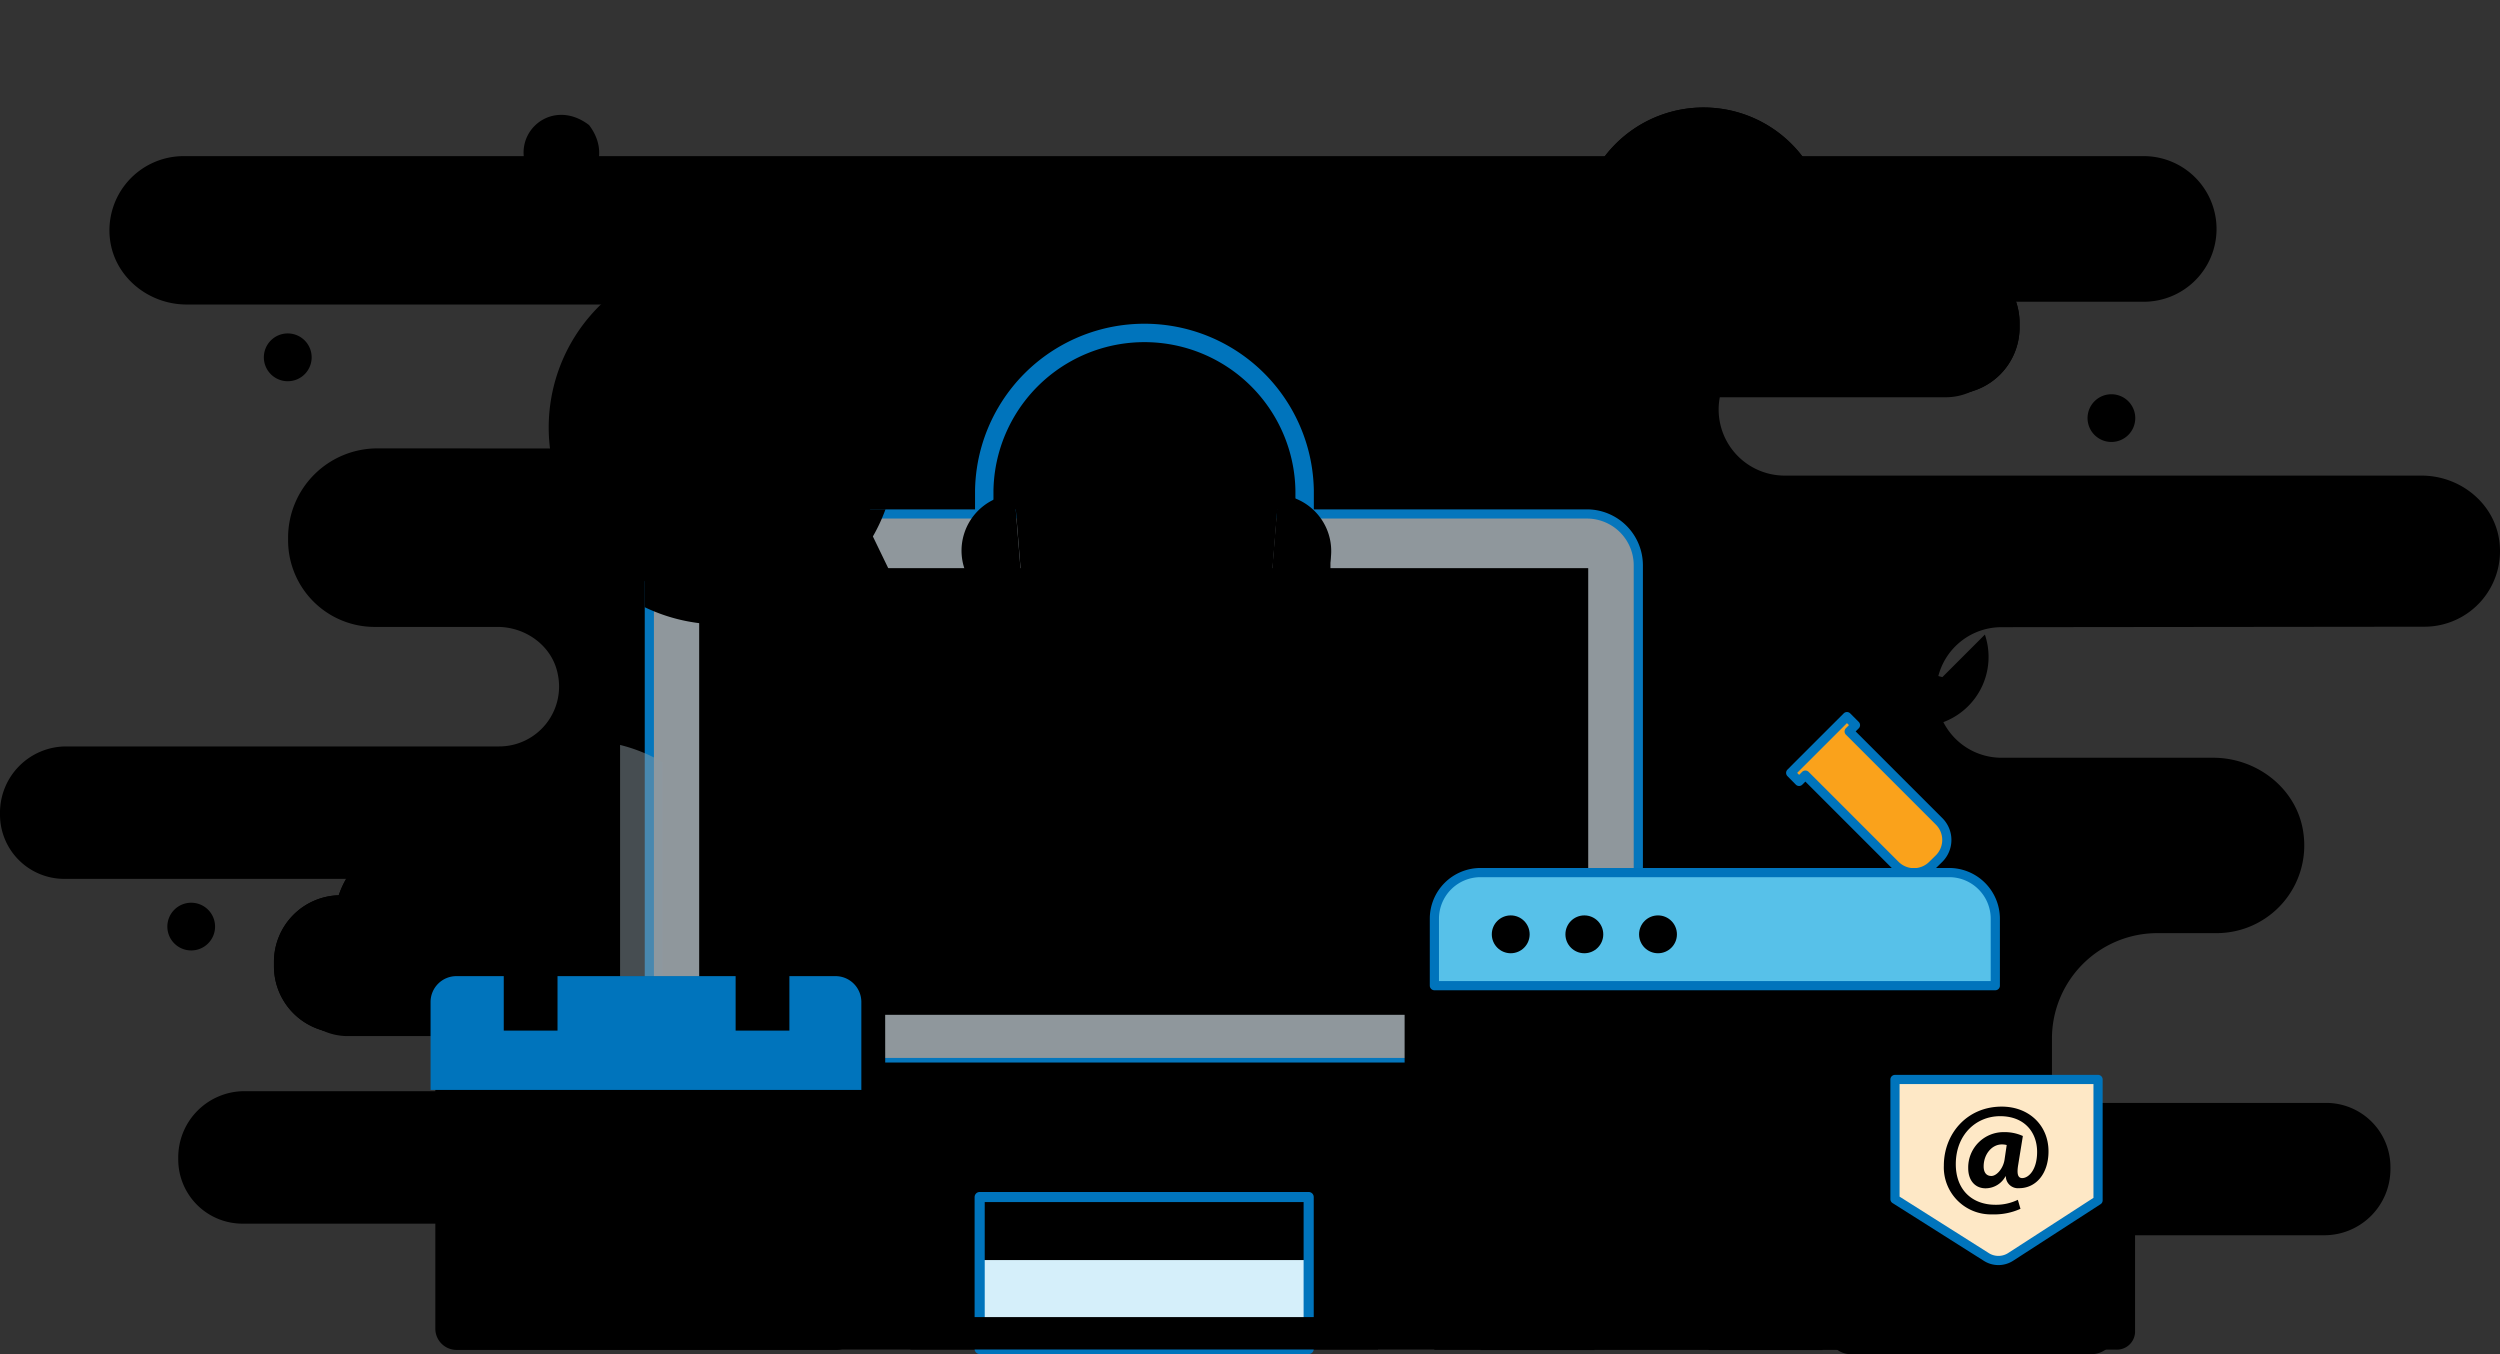 <svg viewBox="0 0 587.83 318.46"><rect x="0" y="0" width="587.83" height="318.46" fill="#333333" stroke="none"/><defs><style>.cls-2{fill:#c4e9f7}.cls-23,.cls-27,.cls-3,.cls-7{fill:#fff}.cls-15,.cls-26,.cls-4{fill:none}.cls-10,.cls-14,.cls-19,.cls-20,.cls-23,.cls-26,.cls-27,.cls-31,.cls-4,.cls-7{stroke:#0074bc}.cls-10,.cls-14,.cls-15,.cls-16,.cls-19,.cls-20,.cls-4,.cls-7{stroke-linecap:round;stroke-linejoin:round}.cls-10,.cls-14,.cls-15,.cls-16,.cls-19,.cls-20,.cls-23,.cls-26,.cls-4,.cls-7{stroke-width:2.16px}.cls-15,.cls-16{stroke:#0576bc}.cls-8{fill:#8c99a1;opacity:.5;mix-blend-mode:multiply}.cls-10{fill:#f3f5f5}.cls-14,.cls-29{fill:#bfd730}.cls-16{fill:#0576bc}.cls-17,.cls-19,.cls-31{fill:#0074bc}.cls-20{fill:#d1d6d9}.cls-28{fill:#faa21b}.cls-30{fill:#57c1e9}.cls-23,.cls-26,.cls-27,.cls-28,.cls-29,.cls-30,.cls-31{stroke-miterlimit:10}.cls-27{stroke-width:1.84px}.cls-28{stroke:#faa21b}.cls-28,.cls-29,.cls-30,.cls-31{stroke-width:2.26px}.cls-29{stroke:#bfd730}.cls-30{stroke:#57c1e9}</style></defs><g style="isolation:isolate"><g id="Layer_1" data-name="Layer 1"><path d="M269.32 252.06c8.66 0 16.4-6.22 17.45-14.81A17 17 0 00270 218.19H146c-8.91 0-16.89-6.41-18-15.26a17.45 17.45 0 0117.3-19.63h460.89a17.13 17.13 0 0117.12 17.12 17.12 17.12 0 01-17.12 17.12h-52a9.83 9.83 0 01-9.83 9.84h-22c-7.47 0-14.32 5-15.79 12.31a15.54 15.54 0 0015.2 18.73h149.75c9.08 0 17.2 6.52 18.3 15.53a17.77 17.77 0 01-17.59 20l-99.5.11a15.35 15.35 0 00-15.33 15.35 15.35 15.35 0 0015.35 15.35h49.78c10.54 0 20 7.57 21.24 18A20.62 20.62 0 01623.31 366H609.4a24.79 24.79 0 00-24.79 24.79v15.13h64.48A15.1 15.1 0 01664.2 421v.39a15.57 15.57 0 01-15.56 15.65h-64v26.87H219.15v-29.6h-60a15.1 15.1 0 01-15.11-15.1v-.4a15.58 15.58 0 0115.55-15.65h74v-49.92H117.24a15.11 15.11 0 01-15.11-15.1v-.39a15.58 15.58 0 0115.56-15.65h101.83a14.08 14.08 0 0013.76-17c-1.28-6.63-7.56-11.16-14.28-11.1h-28.77a20.37 20.37 0 01-20.36-20.36v-.53a21 21 0 0121-21.09z" class="cls-2" transform="translate(-102.13 -146.59)"/><path d="M206.6 389.46h-24.4a15.68 15.68 0 01-15.66-15.65v-1.06a15.67 15.67 0 0115.23-15.65 21.68 21.68 0 0130.56-12.24 29.23 29.23 0 0156-3.49 20.44 20.44 0 0124.11 15.73h2a15.67 15.67 0 0115.65 15.65v1.06a15.67 15.67 0 01-15.65 15.65H206.6z" class="cls-2" transform="translate(-102.13 -146.59)"/><path d="M184 361.37h.55a20.34 20.34 0 0130.3-11.16 27.77 27.77 0 0153.73-3.9 19.1 19.1 0 014.93-.66 18.89 18.89 0 0118.75 15.72h3.09a14.09 14.09 0 0114.19 13.92v1a14.09 14.09 0 01-14.19 13.92H184a14.1 14.1 0 01-14.19-13.92v-1A14.1 14.1 0 01184 361.37z" class="cls-3" transform="translate(-102.13 -146.59)"/><path d="M265 389.46h29.45a15.67 15.67 0 0015.65-15.65v-1.06a15.67 15.67 0 00-15.65-15.65h-2a20.44 20.44 0 00-24.11-15.73 29.23 29.23 0 00-56 3.49 21.68 21.68 0 00-30.56 12.24 15.67 15.67 0 00-15.23 15.65v1.06a15.68 15.68 0 0015.66 15.65h29.3M255.12 351c3.91-7 9-9 14.49-9.8M245.92 331.28c-7.74-.39-14.27 2.84-19.64 8.21" class="cls-4" transform="translate(-102.13 -146.59)"/><path d="M230.35 281.48h77.36v35.57h-77.36z" style="fill:#d5effa"/><rect width="232.54" height="160.59" x="152.68" y="120.86" class="cls-4" rx="12.05"/><path d="M487.35 279.49a12.09 12.09 0 00-12.05-12.05H266.86a12.09 12.09 0 00-12.05 12.05v116.93h232.54z" class="cls-4" transform="translate(-102.13 -146.59)"/><path style="stroke:#0576bc;fill:#8f979c;stroke-width:2.16px;stroke-linecap:round;stroke-linejoin:round" d="M487.35 279.49a12.09 12.09 0 00-12.05-12.05H266.86a12.09 12.09 0 00-12.05 12.05v116.93h232.54z" transform="translate(-102.13 -146.59)"/><path d="M266.86 428H475.3a12.08 12.08 0 0012.05-12v-19.58H254.81V416a12.08 12.08 0 0012.05 12z" class="cls-7" transform="translate(-102.13 -146.59)"/><path d="M164.4 133.59h209.04V238.6H164.4z" class="cls-3"/><path d="M230.35 281.46h77.36v14.82h-77.36z" class="cls-8"/><path d="M230.35 281.46h77.36v35.73h-77.36z" style="stroke-width:2.38px;stroke-linecap:round;stroke-linejoin:round;stroke:#0074bc;fill:none"/><path d="M214.06 309.69h109.95v7.62H214.06z" class="cls-7"/><path d="M63.61 317.37h467.26M540.14 317.37h17.44M20.96 317.33h34.76" class="cls-4"/><path d="M439.34 352a7.49 7.49 0 00-5.08-7.1l-39.06-12.4c-4.89 4.45-13.88 7.43-24.17 7.43s-19-2.9-24-7.24l-38.47 12.25a7.49 7.49 0 00-5.08 7.1l.15 33h135.86z" class="cls-10" transform="translate(-102.13 -146.59)"/><path style="stroke-width:1.59px;stroke-linecap:round;stroke-linejoin:round;stroke:#0074bc;fill:#fff" d="M371 309.71c-1 0-1.93 0-2.88.08h5.76c-.88-.06-1.88-.08-2.88-.08z" transform="translate(-102.13 -146.59)"/><g style="opacity:.5;mix-blend-mode:multiply"><path style="fill:#8c99a1" d="M257.93 325.8a38.12 38.12 0 00-10-4.05v65.52h10z" transform="translate(-102.13 -146.59)"/></g><path d="M537 239.25h24.41A15.67 15.67 0 00577 223.59v-1.05a15.67 15.67 0 00-15.22-15.65 21.85 21.85 0 00-20.56-14.7 21.54 21.54 0 00-10 2.46 29.23 29.23 0 00-56-3.49 20.44 20.44 0 00-24.11 15.73h-2a15.67 15.67 0 00-15.65 15.65v1.05a15.67 15.67 0 0015.65 15.66H537z" class="cls-2" transform="translate(-102.13 -146.59)"/><path d="M559.55 211.15H559a20.17 20.17 0 00-19.4-14.3 20.41 20.41 0 00-10.9 3.15 27.76 27.76 0 00-53.7-3.9 19.18 19.18 0 00-4.94-.66 18.87 18.87 0 00-18.74 15.71h-3.1A14.1 14.1 0 00434 225.07v1A14.1 14.1 0 00448.19 240h111.36a14.1 14.1 0 0014.18-13.92v-1a14.1 14.1 0 00-14.18-13.93z" class="cls-3" transform="translate(-102.13 -146.59)"/><path d="M463.36 239.25h-14.29a15.67 15.67 0 01-15.65-15.66v-1.05a15.67 15.67 0 0115.65-15.65h2a20.44 20.44 0 0124.11-15.73 29.23 29.23 0 0156 3.49 21.54 21.54 0 0110-2.46 21.85 21.85 0 0120.56 14.7A15.67 15.67 0 01577 222.54v1.05a15.67 15.67 0 01-15.65 15.66H509M488.43 200.76c-3.91-7-9-9-14.48-9.8M497.64 181.07c7.74-.39 14.27 2.83 19.64 8.2" class="cls-4" transform="translate(-102.13 -146.59)"/><path d="M506.45 224.84h-3.73a17.32 17.32 0 00-2.24-5.38l2.64-2.65a2.4 2.4 0 000-3.41l-2-2a2.43 2.43 0 00-3.42 0l-2.64 2.64a17.16 17.16 0 00-5.38-2.23v-3.73a2.42 2.42 0 00-2.42-2.42h-2.79a2.41 2.41 0 00-2.41 2.42v3.73a17.19 17.19 0 00-5.3 2.18l-2.63-2.65a2.4 2.4 0 00-3.41 0l-2 2a2.41 2.41 0 000 3.41l2.63 2.66a17.11 17.11 0 00-2.26 5.36h-3.73a2.41 2.41 0 00-2.42 2.41v2.79a2.43 2.43 0 002.41 2.43h3.72a17.38 17.38 0 002.22 5.38l-2.65 2.64a2.41 2.41 0 000 3.41l2 2a2.41 2.41 0 003.42 0l2.65-2.63a17.44 17.44 0 005.38 2.25v3.72a2.41 2.41 0 002.4 2.43h2.8a2.41 2.41 0 002.42-2.4v-3.74a17.53 17.53 0 005.39-2.22l2.63 2.65a2.43 2.43 0 003.42 0l2-2a2.4 2.4 0 000-3.41l-2.63-2.65a17.18 17.18 0 002.24-5.38h3.73a2.42 2.42 0 002.42-2.41v-2.8a2.4 2.4 0 00-2.46-2.4zm-20.54 11.44a7.66 7.66 0 117.66-7.67 7.66 7.66 0 01-7.66 7.67z" class="cls-14" transform="translate(-102.13 -146.59)"/><path d="M219.72 21.74h92.32M270.19 5.87h146.36M319.25 21.74h15.97" class="cls-15"/><path d="M428.93 10.75l9.67-9.67M438.6 10.75l-9.67-9.67M32.76 158.83h13.67M39.6 165.67v-13.68M550.69 185.04l9.67-9.67M560.36 185.04l-9.67-9.67" class="cls-16"/><path d="M563.06 129.09h-47.54M505.42 129.09h-10.3" class="cls-15"/><path d="M484.39 129.18h-13.68M477.55 122.34v13.68" class="cls-16"/><path d="M616.49 339.25a5.62 5.62 0 11-5.62-5.61 5.62 5.62 0 015.62 5.61zM240.64 176c7.25 9.51-3.5 20.28-13 13-7.29-9.52 3.48-20.3 13-13z" class="cls-17" transform="translate(-102.13 -146.59)"/><path d="M50.64 53.68H36.97M43.81 46.84v13.68" class="cls-16"/><path d="M604.2 244.9a5.61 5.61 0 11-5.61-5.61 5.61 5.61 0 015.61 5.61zM152.7 364.47a5.61 5.61 0 11-5.61-5.62 5.61 5.61 0 015.61 5.62zM175.41 230.6a5.62 5.62 0 11-5.62-5.61 5.62 5.62 0 015.62 5.61z" class="cls-17" transform="translate(-102.13 -146.59)"/><path d="M111.34 131.19l9.67-9.67M121.01 131.19l-9.67-9.67" class="cls-16"/><path d="M100.15 126.76H45.9M35.8 126.76H25.5" class="cls-15"/><path d="M434.26 344.94l-44.45-14.16v-21H353v21l-44.45 14.16a7.49 7.49 0 00-5.08 7.1l.15 33h135.87l-.15-33a7.49 7.49 0 00-5.08-7.1" class="cls-4" transform="translate(-102.13 -146.59)"/><path d="M308.52 238.51l-.08-11.12M230.45 238.51l-.08-11.12" class="cls-4"/><path d="M402.67 263.25a31 31 0 00-61.94 0l3 37.2a14.52 14.52 0 007.76 11.8l15 9.87h9.92l15.55-9.87a14.49 14.49 0 007.75-11.8l3-37.2" class="cls-7" transform="translate(-102.13 -146.59)"/><path d="M312.83 129.59v17.7l-3.95 4.78h-25.91" class="cls-4"/><path style="stroke-width:4.33px;stroke-linecap:round;stroke-linejoin:round;stroke:#0074bc;fill:none" d="M408.89 269.4v-7.47a37.67 37.67 0 00-75.33 0v7.47" transform="translate(-102.13 -146.59)"/><path d="M400.55 289.41a13.3 13.3 0 102.14-26.51l-2.14 26.51" class="cls-19" transform="translate(-102.13 -146.59)"/><ellipse cx="284.32" cy="152.07" class="cls-17" rx="4.88" ry="3.4"/><path d="M342.81 289.31a13.3 13.3 0 11-2.14-26.51l2.14 26.51" class="cls-19" transform="translate(-102.13 -146.59)"/><path d="M568.84 295.8a16.37 16.37 0 01-21.54 20.47l-33.73 33.6a6.5 6.5 0 01-9.19-9.19l33.73-33.6a16.37 16.37 0 0120.47-21.54l-10 10 2.17 8.09 8.09 2.17z" class="cls-20" transform="translate(-102.13 -146.59)"/><path d="M529.25 325.83l-23.51-23.52-1.61 1.61-8.86-11.35 5.38-5.38L512 296l-1.63 1.63 23.52 23.51-4.67 4.67" class="cls-20" transform="translate(-102.13 -146.59)"/><path style="fill:#faa21b;stroke-width:2.16px;stroke-linecap:round;stroke-linejoin:round;stroke:#0074bc" d="M523.18 328.32l1.48-1.49 10.27-10.26 1.48-1.48 2 2-1.48 1.48 21.16 21.16a6.18 6.18 0 010 8.72l-1.58 1.55a6.17 6.17 0 01-8.72 0l-21.16-21.16-1.48 1.48z" transform="translate(-102.13 -146.59)"/><path d="M446.22 193.55l5.84 5.84M430.9 178.23l12.46 12.46" class="cls-14"/><path d="M566.46 378.35v-15.73a12 12 0 00-11.94-11.94H444.34a12 12 0 00-11.94 11.94v66.51h134.06z" class="cls-8" transform="translate(-102.13 -146.59)"/><path d="M571.29 463.91V362.62a10.86 10.86 0 00-10.85-10.86H450.26a10.86 10.86 0 00-10.86 10.86v101.29z" class="cls-7" transform="translate(-102.13 -146.59)"/><path d="M337.27 231.76h131.89v85.56H337.27z" class="cls-10"/><path style="fill:#57c1e9;stroke-width:2.16px;stroke-linecap:round;stroke-linejoin:round;stroke:#0074bc" d="M560.44 351.76H450.26a10.86 10.86 0 00-10.86 10.86v15.73h131.89v-15.73a10.86 10.86 0 00-10.85-10.86z" transform="translate(-102.13 -146.59)"/><circle cx="355.22" cy="219.69" r="4.45" class="cls-2"/><circle cx="372.53" cy="219.69" r="4.45" class="cls-2"/><circle cx="389.85" cy="219.69" r="4.45" class="cls-2"/><path d="M348.9 242.16h21.06v20.61H348.9zM377.8 242.16h21.06v20.61H377.8zM406.71 242.16h21.06v20.61h-21.06zM435.53 242.16h21.06v20.61h-21.06z" class="cls-23"/><path d="M530.69 463.92v-2.39a4.21 4.21 0 00-4.21-4.21h-6.54a30.15 30.15 0 00-3.91-9.42l4.63-4.64a4.21 4.21 0 000-6l-3.46-3.47a4.23 4.23 0 00-6 0l-4.64 4.63a29.76 29.76 0 00-9.41-3.91V428a4.23 4.23 0 00-4.24-4.23h-4.89a4.23 4.23 0 00-4.23 4.23v6.54a30.17 30.17 0 00-9.29 3.82l-4.6-4.65a4.22 4.22 0 00-6 0l-3.48 3.44a4.23 4.23 0 000 6l4.6 4.66a29.89 29.89 0 00-4 9.4h-6.54a4.2 4.2 0 00-4.23 4.22v2.6h26.79a13.42 13.42 0 0126.84 0h26.78" class="cls-14" transform="translate(-102.13 -146.59)"/><path d="M599.38 426.29a4.85 4.85 0 00-1.23-3.18 1.21 1.21 0 00-.24-.21L569 404.62a6.45 6.45 0 00-7.26 0l-28.33 18.28a4.91 4.91 0 00-1.45 3.44v33.54a5.34 5.34 0 005.53 5.12h56.37a5.7 5.7 0 003.86-1.48 4.9 4.9 0 001.66-3.65z" class="cls-8" transform="translate(-102.13 -146.59)"/><path d="M603.15 423.87a3.74 3.74 0 011 2.48v33.53a4.27 4.27 0 01-4.44 4.05h-56.37a4.28 4.28 0 01-4.45-4v-33.54a3.85 3.85 0 011.15-2.68l28.1-18.12a5.45 5.45 0 016.08 0z" class="cls-7" transform="translate(-102.13 -146.59)"/><path d="M603.11 423.87L575 442.08a5.31 5.31 0 01-6 0l-29-18.36" class="cls-4" transform="translate(-102.13 -146.59)"/><path d="M603.64 458.25l-28.77-17.73a5.63 5.63 0 00-6.1 0l-29.68 17.88" class="cls-4" transform="translate(-102.13 -146.59)"/><path style="fill:#fee8c6;stroke-width:2.16px;stroke-linecap:round;stroke-linejoin:round;stroke:#0074bc" d="M575 442.06l20.45-13.23v-28.42H547.7v28.14l21.35 13.51a5.31 5.31 0 005.95 0z" transform="translate(-102.13 -146.59)"/><path d="M577.21 430.82a15 15 0 01-6.66 1.31 11.06 11.06 0 01-11.36-11.47c0-7.43 5.39-13.87 13.61-13.87 6.41 0 11 4.41 11 10.52 0 5.31-3 8.66-6.91 8.66a2.85 2.85 0 01-3.13-2.8h-.07A5.34 5.34 0 01569 426c-2.36 0-4.08-1.74-4.08-4.73a8.32 8.32 0 018.52-8.48 10.21 10.21 0 014.33.91l-1.09 6.73c-.36 2.15-.11 3.13.91 3.17 1.57 0 3.53-2 3.53-6.15 0-4.73-3.06-8.41-8.7-8.41S562 413.38 562 420.33c0 6.08 3.89 9.54 9.31 9.54a11.75 11.75 0 005.28-1.17zm-3.24-15a4.68 4.68 0 00-1.13-.14c-2.4 0-4.29 2.36-4.29 5.16 0 1.39.61 2.26 1.82 2.26s2.76-1.71 3.09-3.82z" class="cls-17" transform="translate(-102.13 -146.59)"/><path d="M292.62 287.61l23 11.52a1.86 1.86 0 00.82.19 1.8 1.8 0 001.61-2.58l-11.2-23.13a40.74 40.74 0 003.49-7.27h-56.66v23a41.14 41.14 0 0038.94-1.73z" class="cls-8" transform="translate(-102.13 -146.59)"/><path d="M242.93 275.56a40.24 40.24 0 1162.46-6.93l11.45 23.66a.71.71 0 01-1 .95l-23.53-11.78a40.26 40.26 0 01-49.38-5.9z" class="cls-7" transform="translate(-102.13 -146.59)"/><path d="M271.8 218.14a28.53 28.53 0 00-28.53 28.54 27.5 27.5 0 00.3 4.08l8.8-8.8a4.84 4.84 0 016.83 0l7.32 7.35 9.28-9.31-3.55-1.32a1.32 1.32 0 01-.87-1.31 1.34 1.34 0 011-1.24l17.43-5a1.38 1.38 0 011.31.32 1.49 1.49 0 01.37 1.35l-5.07 17.55a1.42 1.42 0 01-1.24 1.08 1.48 1.48 0 01-1.31-1l-1.32-3.66-12.63 12.65a4.74 4.74 0 01-3.39 1.38 4.83 4.83 0 01-3.42-1.4l-7.34-7.4-8.77 8.81a28.53 28.53 0 1024.78-42.67z" class="cls-17" transform="translate(-102.13 -146.59)"/><path d="M310.26 382.14a5.88 5.88 0 00-5.88-5.87h-9.91l-.09-5a3 3 0 00-3-3h-8.43a3 3 0 00-3 3v5h-40v-5a3 3 0 00-3-3h-8.43a3 3 0 00-3 3v5h-10.35a5.88 5.88 0 00-5.88 5.87v47h101z" class="cls-8" transform="translate(-102.13 -146.59)"/><path d="M204.49 459a5 5 0 005 5h89.21a5 5 0 005-5v-57.26h-99.21z" class="cls-23" transform="translate(-102.13 -146.59)"/><path style="stroke-miterlimit:10;fill:#0074bc;stroke-width:2.16px;stroke:#0074bc" d="M298.66 377.19h-89.21a5 5 0 00-5 5v19.59h99.13v-19.63a5 5 0 00-4.92-4.96z" transform="translate(-102.13 -146.59)"/><path d="M285.63 369.17h-8.42a2.12 2.12 0 00-2.11 2.11v17.63h12.64v-17.63a2.11 2.11 0 00-2.11-2.11zM231.11 369.17h-8.42a2.12 2.12 0 00-2.11 2.11v17.63h12.64v-17.63a2.11 2.11 0 00-2.11-2.11z" class="cls-27" transform="translate(-102.13 -146.59)"/><path d="M114.76 298.9h10.34v10.34h-10.34z" class="cls-28"/><path d="M114.76 280.65h10.34v10.34h-10.34z" class="cls-29"/><path d="M114.76 262.4h10.34v10.34h-10.34z" class="cls-30"/><path d="M136.05 298.9h10.34v10.34h-10.34z" class="cls-29"/><path d="M136.05 280.65h10.34v10.34h-10.34z" class="cls-28"/><path d="M136.05 262.4h10.34v10.34h-10.34zM157.35 298.9h10.34v10.34h-10.34z" class="cls-31"/><path d="M157.35 280.65h10.34v10.34h-10.34z" class="cls-30"/><path d="M157.35 262.4h10.34v10.34h-10.34zM178.64 298.9h10.34v10.34h-10.34z" class="cls-28"/><path d="M178.64 280.65h10.34v10.34h-10.34z" class="cls-31"/><path d="M178.64 262.4h10.34v10.34h-10.34z" class="cls-29"/></g></g></svg>